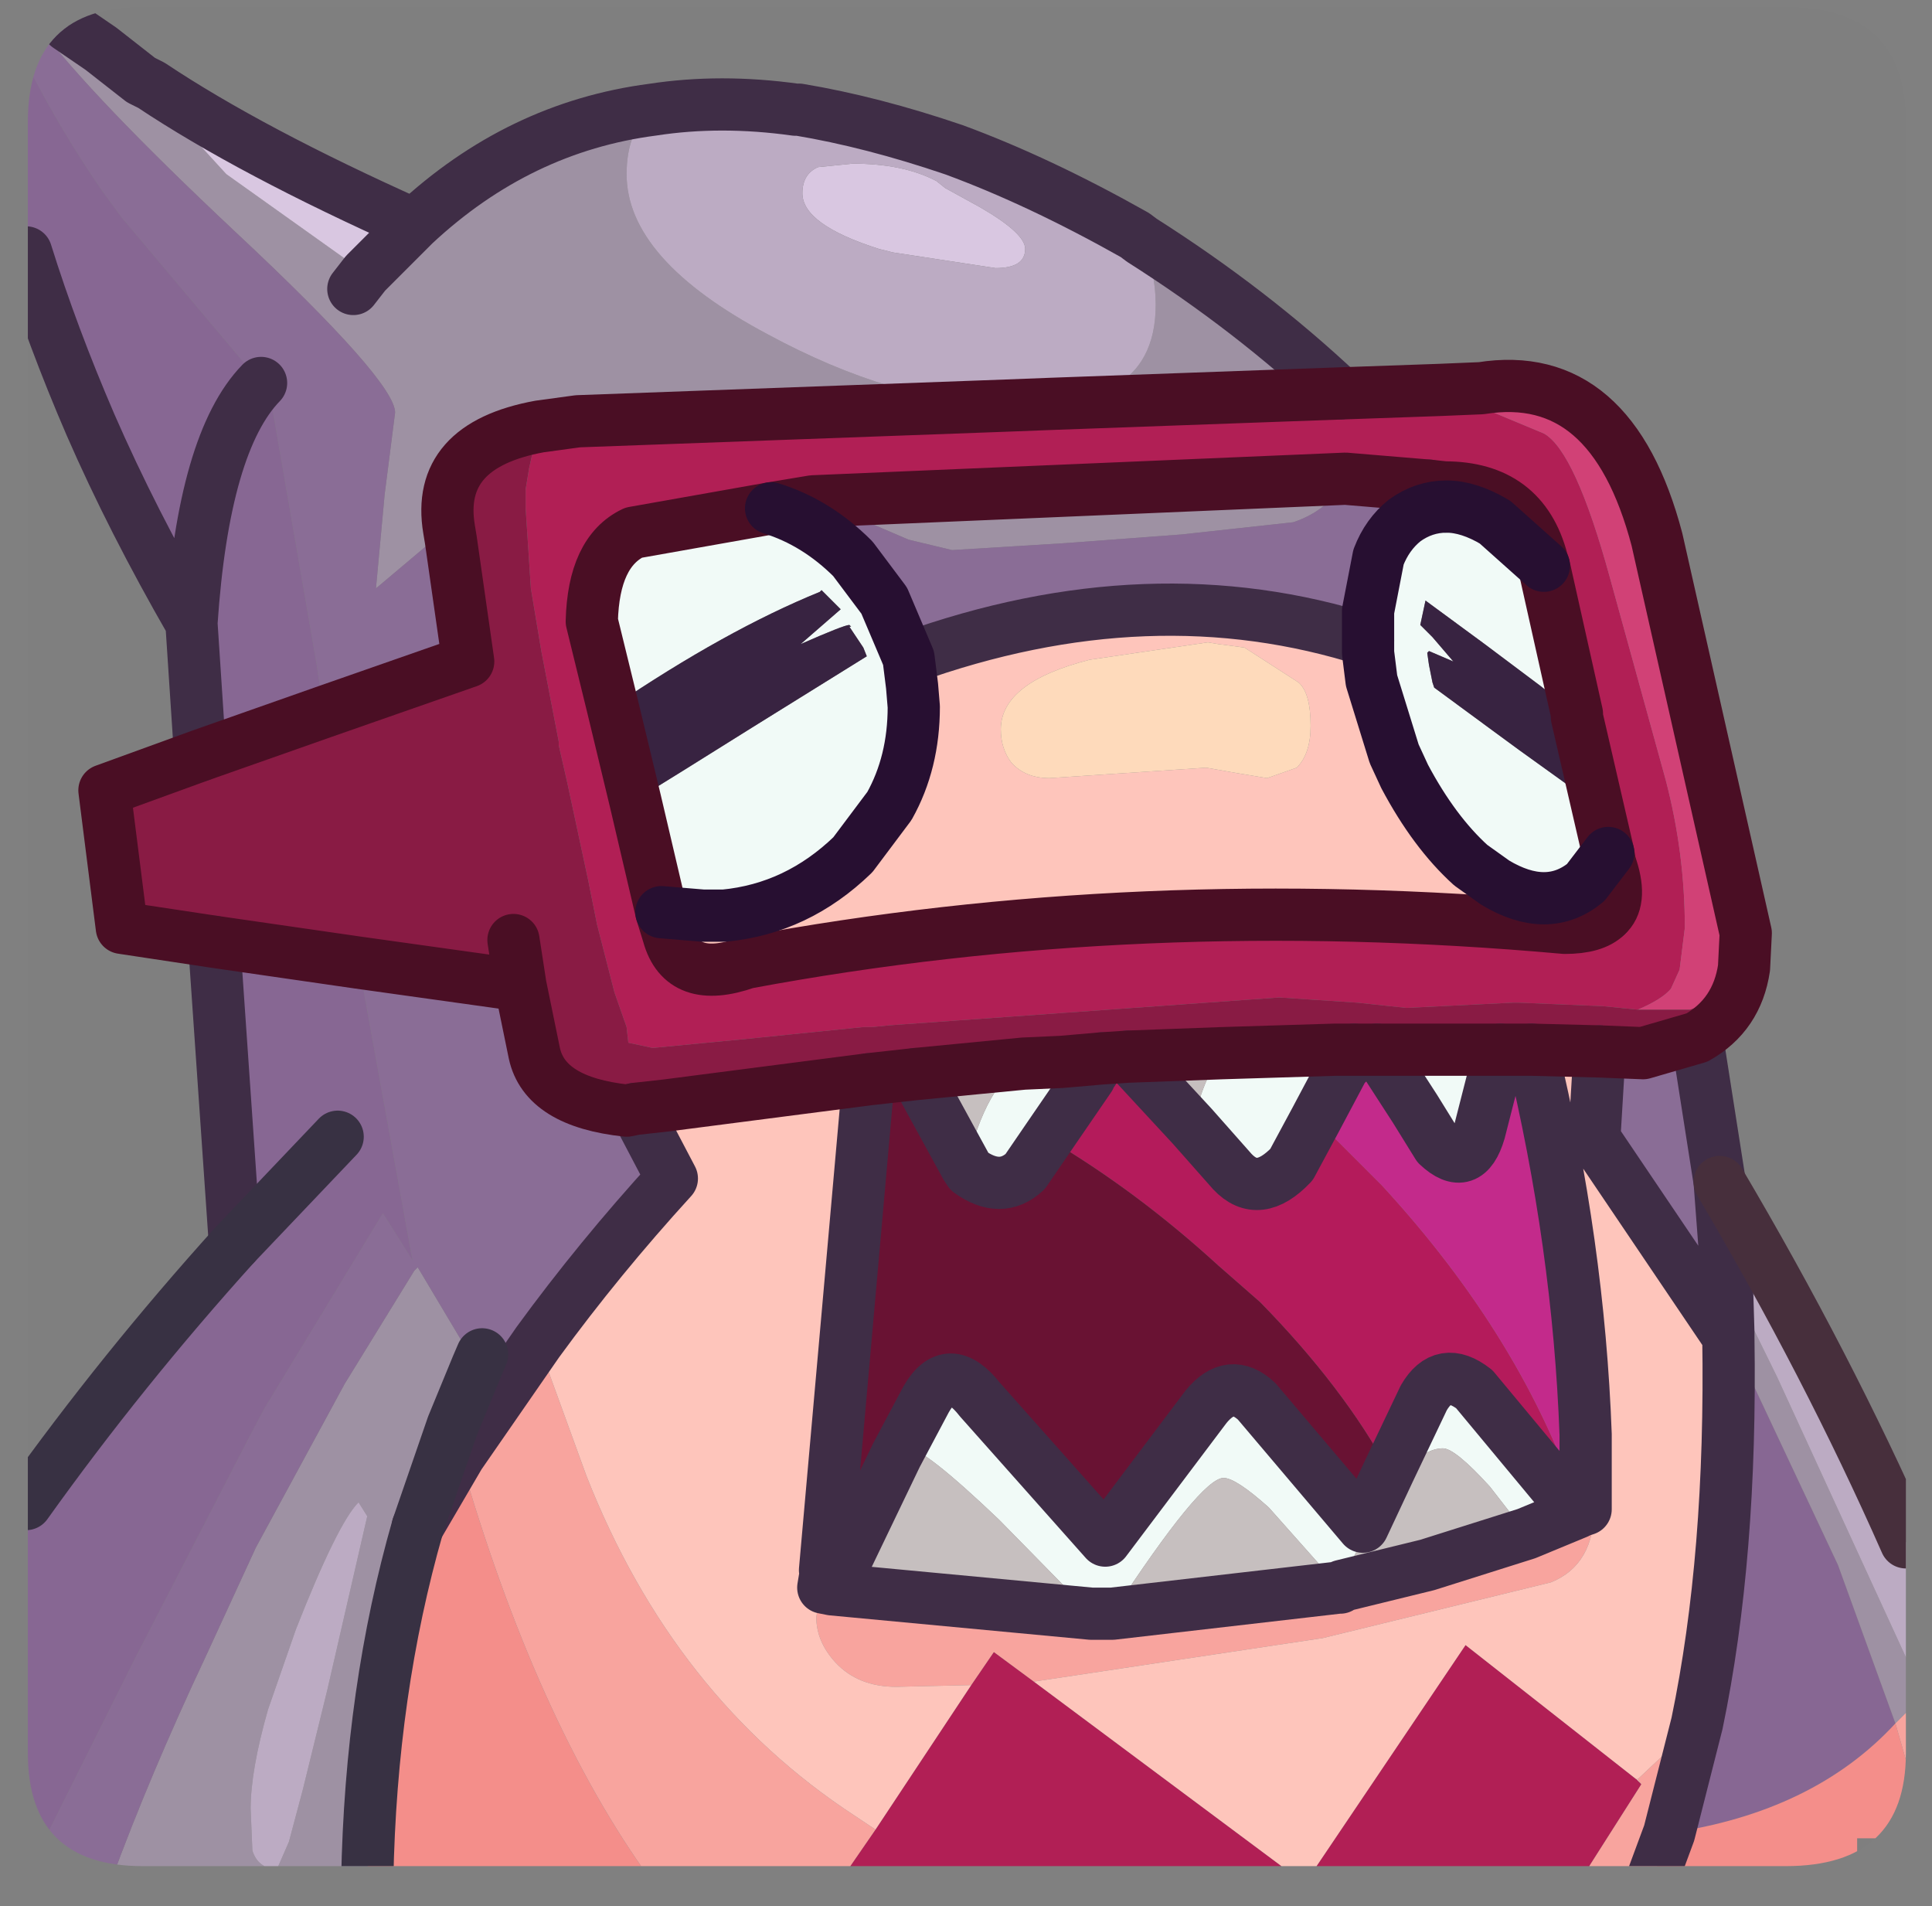 <?xml version="1.0" encoding="UTF-8" standalone="no"?>
<svg xmlns:ffdec="https://www.free-decompiler.com/flash" xmlns:xlink="http://www.w3.org/1999/xlink" ffdec:objectType="frame" height="54.75px" width="55.5px" xmlns="http://www.w3.org/2000/svg">
  <rect width="100%" height="100%" fill="#808080" stroke="none"/>
  <g transform="matrix(1.0, 0.0, 0.0, 1.0, 0.8, 0.2)">
    <clipPath id="clipPath0" transform="matrix(1.0, 0.0, 0.0, 1.0, 0.0, 0.0)">
      <path d="M50.5 0.0 Q53.95 0.0 53.95 3.3 L53.95 50.15 Q53.95 53.4 50.5 53.4 L3.3 53.4 Q0.0 53.4 0.0 50.15 L0.0 3.3 Q0.0 0.0 3.3 0.0 L50.5 0.0" fill="#000000" fill-rule="evenodd" stroke="none"/>
    </clipPath>
    <g clip-path="url(#clipPath0)">
      <use ffdec:characterId="2" height="54.75" transform="matrix(1.0, 0.0, 0.0, 1.0, -0.8, -0.2)" width="55.5" xlink:href="#shape1"/>
    </g>
    <use ffdec:characterId="3" height="53.4" transform="matrix(1.0, 0.0, 0.0, 1.0, 0.0, 0.0)" width="53.95" xlink:href="#shape2"/>
  </g>
  <defs>
    <g id="shape1" transform="matrix(1.0, 0.0, 0.0, 1.0, 0.8, 0.2)">
      <path d="M48.85 38.2 L48.85 38.05 52.0 44.75 53.65 49.3 Q51.3 51.85 47.15 52.45 L47.95 49.3 Q48.95 44.5 48.85 38.2 M-0.05 1.6 Q1.0 3.65 2.15 5.3 L2.7 6.05 6.7 10.8 Q5.05 12.5 4.7 17.7 5.05 12.5 6.7 10.8 L6.95 11.1 8.3 18.9 8.5 20.25 4.95 21.5 4.7 17.7 Q3.0 14.75 1.8 12.0 0.7 9.45 -0.05 7.05 L-0.05 1.6 M5.35 26.85 L9.5 27.45 11.05 36.0 10.2 34.65 6.8 40.25 6.35 41.1 3.15 47.3 -0.05 53.7 -0.05 43.0 Q2.7 39.15 5.95 35.55 L8.9 32.45 5.95 35.55 5.35 26.85 M11.2 43.65 L12.2 40.75 12.4 41.6 11.2 43.65" fill="#886794" fill-rule="evenodd" stroke="none"/>
      <path d="M37.7 11.1 L29.4 11.4 31.1 10.95 Q32.4 10.3 32.4 8.55 32.4 7.6 32.0 6.7 35.15 8.7 37.7 11.1 M28.1 11.45 L15.8 11.9 14.7 12.05 Q11.7 12.6 12.1 15.0 L11.9 15.1 10.0 16.7 10.25 14.0 10.55 11.65 Q10.55 10.75 5.95 6.45 1.85 2.6 0.3 0.55 L1.15 0.55 2.1 1.2 3.25 2.1 3.5 2.4 5.7 4.8 9.7 7.65 11.1 6.25 Q14.1 3.45 17.95 2.95 17.2 3.55 17.2 4.8 17.2 7.25 21.25 9.4 24.85 11.35 28.1 11.45 M48.85 38.05 L48.8 36.4 50.25 39.35 53.95 47.4 53.95 49.0 53.65 49.3 52.0 44.75 48.85 38.05 M37.85 13.55 Q37.4 14.45 36.35 14.8 L33.15 15.15 29.8 15.4 26.55 15.6 25.3 15.3 23.55 14.55 22.55 14.2 37.85 13.55 M9.35 8.1 L9.7 7.65 9.35 8.1 M2.4 53.8 Q3.5 50.8 5.1 47.4 L6.55 44.25 9.1 39.55 11.1 36.3 11.2 36.2 12.9 39.05 12.2 40.75 11.2 43.65 Q9.85 48.35 9.75 53.8 L2.4 53.8 M9.5 42.95 Q8.9 43.55 7.7 46.6 L6.9 48.9 Q6.4 50.65 6.4 51.75 L6.45 52.95 Q6.6 53.45 7.15 53.5 L7.5 52.7 7.9 51.2 8.6 48.35 9.75 43.35 9.5 42.95" fill="#9f92a4" fill-rule="evenodd" stroke="none"/>
      <path d="M46.2 50.9 L46.25 50.9 46.35 51.05 46.2 50.9" fill="#fac1b8" fill-rule="evenodd" stroke="none"/>
      <path d="M26.35 5.2 L27.35 5.75 Q28.65 6.5 28.65 6.95 28.65 7.5 27.8 7.5 L24.85 7.05 24.45 6.95 Q22.25 6.25 22.25 5.35 22.25 4.8 22.7 4.6 L23.7 4.5 Q25.15 4.5 26.1 5.0 L26.35 5.2 M11.1 6.25 L9.7 7.65 5.7 4.8 3.5 2.4 3.25 2.1 3.55 2.25 Q6.4 4.15 11.1 6.25" fill="#dac8e2" fill-rule="evenodd" stroke="none"/>
      <path d="M40.25 13.75 L40.75 14.35 Q40.1 14.35 39.55 14.75 39.05 15.15 38.8 15.8 L38.5 17.35 38.5 17.75 38.5 18.2 Q32.25 16.2 25.3 18.7 L24.6 17.05 23.7 15.85 Q22.65 14.8 21.35 14.4 L22.55 14.2 23.55 14.55 25.3 15.3 26.55 15.6 29.8 15.4 33.15 15.15 36.35 14.8 Q37.4 14.45 37.85 13.55 L40.25 13.75 M45.15 30.0 L46.4 30.05 47.95 29.6 48.6 33.75 48.8 36.4 48.85 38.05 48.85 38.2 45.0 32.5 45.15 30.0 M45.35 26.1 L45.45 24.6 45.5 24.75 Q45.8 25.7 45.35 26.1 M6.7 10.8 L2.7 6.05 2.15 5.3 Q1.0 3.65 -0.05 1.6 L-0.05 0.55 0.3 0.55 Q1.85 2.6 5.95 6.45 10.55 10.75 10.55 11.65 L10.25 14.0 10.0 16.7 11.9 15.1 12.1 15.0 12.15 15.3 12.65 18.8 8.5 20.25 8.3 18.9 6.95 11.1 6.7 10.8 M9.5 27.45 L14.15 28.1 14.55 30.05 Q14.85 31.45 17.2 31.7 L17.45 31.65 18.5 33.65 Q16.4 35.95 14.65 38.35 L12.4 41.6 12.2 40.75 12.9 39.05 11.2 36.2 11.1 36.3 9.1 39.55 6.55 44.25 5.1 47.4 Q3.5 50.8 2.4 53.8 L-0.05 53.8 -0.05 53.7 3.15 47.3 6.35 41.1 6.8 40.25 10.2 34.65 11.05 36.0 9.5 27.45 M13.05 38.7 L12.9 39.05 13.05 38.7" fill="#8b6d97" fill-rule="evenodd" stroke="none"/>
      <path d="M40.55 11.0 L43.55 12.25 Q44.45 12.75 45.45 16.4 L47.05 22.2 Q47.6 24.3 47.6 26.45 L47.45 27.65 47.2 28.2 Q46.95 28.5 46.25 28.8 L45.25 28.7 42.85 28.6 42.65 28.6 39.6 28.75 38.2 28.6 35.95 28.45 24.75 29.25 24.25 29.3 24.0 29.3 20.55 29.65 17.95 29.9 17.25 29.75 17.2 29.3 16.85 28.3 16.35 26.35 16.1 25.1 15.5 22.3 15.25 21.2 15.25 21.1 14.75 18.5 14.45 16.7 14.3 14.4 14.3 13.85 14.4 13.25 14.6 12.35 14.7 12.05 15.8 11.9 28.1 11.45 28.4 11.45 29.4 11.4 37.7 11.1 40.55 11.0 M43.55 16.05 L43.5 15.9 Q42.95 13.8 40.7 13.8 L40.25 13.75 37.85 13.55 22.55 14.2 21.35 14.4 17.4 15.1 Q16.25 15.65 16.2 17.65 L16.8 20.1 17.45 22.8 18.2 26.0 18.4 26.65 Q18.8 28.1 20.65 27.45 31.9 25.35 44.15 26.45 45.0 26.45 45.35 26.1 45.8 25.7 45.5 24.75 L45.45 24.6 45.4 24.3 44.5 20.4 44.5 20.3 43.55 16.05 M28.9 48.1 L36.55 53.8 23.35 53.8 24.35 52.35 27.1 48.2 27.75 47.25 28.9 48.1 M36.75 53.8 L41.3 47.05 46.2 50.9 46.35 51.05 44.6 53.8 36.75 53.8" fill="#b21f55" fill-rule="evenodd" stroke="none"/>
      <path d="M29.4 11.4 L28.4 11.45 28.1 11.45 Q24.85 11.35 21.25 9.4 17.2 7.25 17.2 4.8 17.2 3.55 17.95 2.95 19.9 2.65 22.05 2.95 L22.15 2.95 Q24.25 3.3 26.6 4.1 29.05 5.0 31.8 6.55 L32.0 6.7 Q32.4 7.6 32.4 8.55 32.4 10.3 31.1 10.95 L29.4 11.4 28.1 11.45 29.4 11.4 M48.8 36.4 L48.6 33.75 Q51.7 39.0 53.95 44.1 L53.95 47.4 50.25 39.35 48.8 36.4 M26.35 5.2 L26.1 5.0 Q25.15 4.5 23.7 4.5 L22.7 4.6 Q22.25 4.8 22.25 5.35 22.25 6.25 24.45 6.95 L24.85 7.05 27.8 7.5 Q28.65 7.5 28.65 6.95 28.65 6.5 27.35 5.75 L26.35 5.2 M9.5 42.95 L9.75 43.35 8.6 48.35 7.9 51.2 7.5 52.7 7.15 53.5 Q6.6 53.45 6.45 52.95 L6.4 51.75 Q6.4 50.65 6.9 48.9 L7.7 46.6 Q8.9 43.55 9.5 42.95" fill="#bdacc4" fill-rule="evenodd" stroke="none"/>
      <path d="M40.75 14.35 Q41.4 14.35 42.15 14.8 L43.55 16.05 44.5 20.3 44.4 20.25 43.45 19.5 41.85 18.3 40.15 17.05 40.0 17.75 40.05 17.8 40.35 18.1 40.95 18.8 40.25 18.5 40.2 18.55 40.25 18.9 40.35 19.4 40.4 19.55 42.1 20.8 42.85 21.35 44.45 22.5 44.5 21.35 44.5 20.4 45.4 24.3 44.75 25.15 Q43.65 26.05 42.15 25.15 L41.45 24.65 Q40.4 23.7 39.55 22.1 L39.25 21.45 38.6 19.35 38.5 18.55 38.5 18.2 38.5 17.75 38.5 17.35 38.8 15.8 Q39.05 15.15 39.55 14.75 40.1 14.35 40.75 14.35 M42.3 29.95 L41.7 32.3 Q41.35 33.5 40.5 32.7 L39.85 31.65 Q39.85 30.65 40.15 29.95 L42.3 29.95 M37.9 30.35 L37.85 30.35 37.0 31.95 36.3 33.25 Q35.35 34.25 34.6 33.45 L33.45 32.15 Q33.75 30.8 34.3 30.05 L37.55 29.95 37.9 30.35 M39.1 42.05 L40.1 39.95 Q40.65 39.0 41.55 39.7 L44.5 43.25 43.05 43.85 42.0 42.5 Q41.0 41.4 40.65 41.4 39.7 41.4 38.55 43.6 L37.7 45.3 37.75 45.35 37.7 45.4 37.65 45.4 37.65 45.35 35.65 43.1 Q34.7 42.25 34.35 42.25 33.7 42.25 31.15 46.15 L30.55 46.15 27.9 43.45 Q25.75 41.4 25.3 41.4 L24.95 41.6 25.8 40.0 Q26.45 38.85 27.35 40.0 L30.95 44.05 33.85 40.2 Q34.55 39.35 35.3 40.05 L38.35 43.65 39.1 42.05 M21.35 14.4 Q22.65 14.8 23.7 15.85 L24.6 17.05 25.3 18.7 25.4 19.5 25.45 20.1 Q25.45 21.7 24.75 22.95 L23.7 24.35 Q22.1 25.9 20.0 26.1 L19.4 26.1 18.2 26.0 17.45 22.8 17.75 22.6 18.8 21.95 20.8 20.7 24.1 18.65 24.0 18.4 23.6 17.8 23.65 17.8 23.6 17.75 Q23.45 17.75 22.2 18.3 L23.35 17.3 22.8 16.75 22.75 16.8 Q20.05 17.9 16.8 20.1 L16.2 17.65 Q16.25 15.65 17.4 15.1 L21.35 14.4 M28.6 30.35 L29.7 30.3 30.05 30.35 30.55 30.65 30.5 30.75 29.3 32.5 28.65 33.45 Q27.95 34.1 27.05 33.45 L26.95 33.3 Q27.55 30.9 28.6 30.35" fill="#f2fbf8" fill-rule="evenodd" stroke="none"/>
      <path d="M37.0 31.95 L38.9 33.85 Q43.0 38.3 44.6 43.2 L44.5 43.25 41.55 39.7 Q40.65 39.0 40.1 39.95 L39.1 42.05 Q37.8 39.65 35.4 37.2 L34.2 36.15 Q31.85 34.0 29.3 32.5 L30.5 30.75 30.55 30.65 30.85 30.2 31.6 30.15 33.45 32.15 34.6 33.45 Q35.35 34.25 36.3 33.25 L37.0 31.95" fill="#b51b5b" fill-rule="evenodd" stroke="none"/>
      <path d="M9.75 53.8 Q9.85 48.35 11.2 43.65 L12.4 41.6 Q14.6 49.25 17.9 53.8 L9.75 53.8 M53.95 50.35 L53.95 52.6 52.55 52.6 52.55 53.8 46.65 53.8 47.15 52.45 Q51.3 51.85 53.65 49.3 L53.95 50.35" fill="#f58f8b" fill-rule="evenodd" stroke="none"/>
      <path d="M39.1 42.05 L38.35 43.65 35.3 40.05 Q34.55 39.35 33.85 40.2 L30.95 44.05 27.35 40.0 Q26.45 38.85 25.8 40.0 L24.95 41.6 23.1 45.45 22.85 45.4 22.9 45.1 22.9 44.9 24.15 30.8 25.5 30.65 26.95 33.3 27.05 33.45 Q27.95 34.1 28.65 33.45 L29.3 32.5 Q31.85 34.0 34.2 36.15 L35.4 37.2 Q37.8 39.65 39.1 42.05" fill="#691233" fill-rule="evenodd" stroke="none"/>
      <path d="M39.85 31.65 L38.75 29.95 40.15 29.95 Q39.85 30.65 39.85 31.65 M38.1 29.95 L37.9 30.35 37.55 29.95 38.1 29.95 M24.95 41.6 L25.3 41.4 Q25.75 41.4 27.9 43.45 L30.55 46.15 23.1 45.45 24.95 41.6 M31.15 46.15 Q33.7 42.25 34.35 42.25 34.7 42.25 35.65 43.1 L37.65 45.35 37.65 45.4 31.15 46.15 M37.75 45.35 L37.7 45.3 38.55 43.6 Q39.7 41.4 40.65 41.4 41.0 41.4 42.0 42.5 L43.05 43.85 40.2 44.75 37.75 45.35 M25.5 30.65 L28.6 30.35 Q27.55 30.9 26.95 33.3 L25.5 30.65 M29.7 30.3 L30.85 30.2 30.55 30.65 30.05 30.35 29.7 30.3 M31.6 30.15 L34.3 30.05 Q33.75 30.8 33.45 32.15 L31.6 30.15" fill="#c7c0c0" fill-rule="evenodd" stroke="none"/>
      <path d="M42.3 29.95 L43.2 29.95 Q44.55 35.55 44.75 41.0 L44.75 42.65 44.75 43.15 44.6 43.2 Q43.0 38.3 38.9 33.85 L37.0 31.95 37.85 30.35 37.9 30.35 38.1 29.95 38.75 29.95 39.85 31.65 40.5 32.7 Q41.35 33.5 41.7 32.3 L42.3 29.95" fill="#c42a8c" fill-rule="evenodd" stroke="none"/>
      <path d="M44.6 43.2 L44.75 43.15 44.75 42.65 44.85 42.65 45.0 43.1 Q45.0 44.75 43.75 45.25 L37.2 46.85 28.9 48.1 27.75 47.25 27.1 48.2 24.95 48.25 Q23.85 48.25 23.2 47.55 22.65 46.95 22.65 46.25 L22.75 45.6 22.8 45.35 22.85 45.4 23.1 45.45 30.55 46.15 31.15 46.15 37.65 45.4 37.7 45.4 37.75 45.35 40.2 44.75 43.05 43.85 44.5 43.25 44.6 43.2 M46.25 50.9 L47.95 49.3 47.15 52.45 46.65 53.8 44.6 53.8 46.35 51.05 46.25 50.9 M53.65 49.3 L53.95 49.0 53.95 50.35 53.65 49.3 M14.65 38.35 L16.05 42.2 Q18.55 48.55 23.75 51.95 L24.35 52.35 23.35 53.8 17.9 53.8 Q14.6 49.25 12.4 41.6 L14.65 38.35" fill="#f9a59f" fill-rule="evenodd" stroke="none"/>
      <path d="M38.5 18.2 L38.5 18.55 38.6 19.35 39.25 21.45 39.55 22.1 Q40.4 23.7 41.45 24.65 L42.15 25.15 Q43.65 26.05 44.75 25.15 L45.4 24.3 45.45 24.6 45.35 26.1 Q45.0 26.45 44.15 26.45 31.9 25.35 20.65 27.45 18.8 28.1 18.4 26.65 L18.2 26.0 19.4 26.1 20.0 26.1 Q22.1 25.9 23.7 24.35 L24.75 22.95 Q25.45 21.7 25.45 20.1 L25.4 19.5 25.3 18.7 Q32.25 16.2 38.5 18.2 M43.2 29.95 L45.15 30.0 45.0 32.5 48.85 38.2 Q48.95 44.5 47.95 49.3 L46.25 50.9 46.2 50.9 41.3 47.05 36.75 53.8 36.55 53.8 28.9 48.1 37.2 46.85 43.75 45.25 Q45.0 44.75 45.0 43.1 L44.85 42.65 44.75 42.65 44.75 41.0 Q44.55 35.55 43.2 29.95 M28.25 21.7 Q28.65 22.15 29.35 22.15 L33.85 21.85 34.7 22.0 35.6 22.15 36.45 21.85 Q36.85 21.45 36.85 20.65 36.85 19.7 36.5 19.4 L34.95 18.4 34.2 18.3 33.9 18.25 30.5 18.75 Q27.95 19.4 27.95 20.75 27.95 21.3 28.25 21.7 M17.45 31.65 L18.35 31.55 24.15 30.8 22.9 44.9 22.9 45.1 22.85 45.4 22.8 45.35 22.75 45.6 22.65 46.25 Q22.65 46.95 23.2 47.55 23.85 48.25 24.95 48.25 L27.1 48.2 24.35 52.35 23.75 51.95 Q18.55 48.55 16.05 42.2 L14.65 38.35 Q16.4 35.95 18.5 33.65 L17.45 31.65" fill="#ffc6bc" fill-rule="evenodd" stroke="none"/>
      <path d="M28.25 21.7 Q27.95 21.3 27.95 20.75 27.95 19.4 30.5 18.75 L33.9 18.25 34.2 18.3 34.95 18.4 36.5 19.4 Q36.85 19.7 36.85 20.65 36.85 21.45 36.45 21.85 L35.6 22.15 34.7 22.0 33.85 21.85 29.35 22.15 Q28.65 22.15 28.25 21.7" fill="#ffdbbc" fill-rule="evenodd" stroke="none"/>
      <path d="M44.5 20.4 L44.5 21.35 44.45 22.5 42.85 21.35 42.1 20.8 40.4 19.55 40.35 19.4 40.25 18.9 40.2 18.55 40.25 18.5 40.95 18.8 40.35 18.1 40.05 17.8 40.0 17.75 40.15 17.05 41.85 18.3 43.45 19.5 44.4 20.25 44.5 20.3 44.5 20.4 M16.8 20.1 Q20.05 17.9 22.75 16.8 L22.8 16.75 23.35 17.3 22.2 18.3 Q23.45 17.75 23.6 17.75 L23.65 17.8 23.6 17.8 24.0 18.4 24.1 18.65 20.8 20.7 18.8 21.95 17.75 22.6 17.45 22.8 16.8 20.1" fill="#382341" fill-rule="evenodd" stroke="none"/>
      <path d="M46.25 28.8 Q46.95 28.5 47.2 28.2 L47.45 27.65 47.6 26.45 Q47.6 24.3 47.05 22.2 L45.45 16.4 Q44.45 12.75 43.55 12.25 L40.55 11.0 41.75 10.95 Q45.5 10.35 46.8 15.3 L49.35 26.6 49.3 27.6 48.35 28.6 47.75 28.8 47.1 28.8 46.25 28.8" fill="#d24176" fill-rule="evenodd" stroke="none"/>
      <path d="M46.25 28.8 L47.1 28.8 47.75 28.8 48.35 28.6 49.3 27.6 Q49.1 28.95 47.95 29.6 L46.4 30.05 45.15 30.0 43.2 29.95 42.3 29.95 40.15 29.95 38.75 29.95 38.1 29.95 37.55 29.95 34.3 30.05 31.6 30.15 30.85 30.2 29.7 30.3 28.6 30.35 25.5 30.65 24.15 30.8 18.35 31.55 17.45 31.65 17.2 31.7 Q14.85 31.45 14.55 30.05 L14.15 28.1 9.5 27.45 5.35 26.85 2.7 26.45 2.2 22.5 4.95 21.5 8.5 20.25 12.65 18.8 12.15 15.3 12.1 15.0 Q11.7 12.6 14.7 12.05 L14.6 12.35 14.4 13.25 14.3 13.85 14.3 14.4 14.45 16.7 14.75 18.5 15.25 21.1 15.25 21.2 15.5 22.3 16.1 25.1 16.35 26.35 16.85 28.3 17.2 29.3 17.25 29.75 17.95 29.9 20.55 29.65 24.0 29.3 24.25 29.3 24.75 29.25 35.95 28.45 38.2 28.6 39.6 28.75 42.65 28.6 42.85 28.6 45.25 28.7 46.25 28.8 M13.95 26.8 L14.15 28.1 13.95 26.8" fill="#8a1b44" fill-rule="evenodd" stroke="none"/>
      <path d="M40.25 13.75 L40.75 14.35 M45.15 30.0 L45.0 32.5 48.85 38.2 48.85 38.05 48.8 36.4 48.6 33.75 47.95 29.6 M45.35 26.1 L45.45 24.6 M42.3 29.95 L41.7 32.3 Q41.35 33.5 40.5 32.7 L39.85 31.65 38.75 29.95 M38.1 29.95 L37.9 30.35 M37.85 30.35 L37.0 31.95 36.3 33.25 Q35.35 34.25 34.6 33.45 L33.45 32.15 31.6 30.15 M44.6 43.2 L44.75 43.15 44.75 42.65 44.75 41.0 Q44.55 35.55 43.2 29.95 M44.5 43.25 L41.55 39.7 Q40.65 39.0 40.1 39.95 L39.1 42.05 38.35 43.65 35.3 40.05 Q34.55 39.35 33.85 40.2 L30.95 44.05 27.35 40.0 Q26.45 38.85 25.8 40.0 L24.95 41.6 23.1 45.45 30.55 46.15 31.15 46.15 37.65 45.4 37.7 45.4 M43.05 43.85 L44.5 43.25 44.6 43.2 M47.95 49.3 Q48.95 44.5 48.85 38.2 M32.0 6.7 L31.8 6.55 Q29.05 5.0 26.6 4.1 24.25 3.3 22.15 2.95 M22.05 2.95 Q19.9 2.65 17.95 2.95 14.1 3.45 11.1 6.25 L9.7 7.65 9.35 8.1 M32.0 6.7 Q35.15 8.7 37.7 11.1 M25.3 18.7 Q32.25 16.2 38.5 18.2 M-0.05 7.05 Q0.7 9.45 1.8 12.0 3.0 14.75 4.7 17.7 5.05 12.5 6.7 10.8 M11.1 6.25 Q6.4 4.15 3.55 2.25 L3.25 2.1 2.1 1.2 1.15 0.55 M4.7 17.7 L4.95 21.5 M17.45 31.65 L18.5 33.65 Q16.4 35.95 14.65 38.35 L12.4 41.6 11.2 43.65 M22.85 45.4 L22.9 45.1 M22.9 44.9 L24.15 30.8 M5.35 26.85 L5.95 35.55 M30.55 30.65 L30.85 30.2 M26.95 33.3 L27.05 33.45 Q27.95 34.1 28.65 33.45 L29.3 32.5 30.5 30.75 M25.5 30.65 L26.95 33.3 M22.85 45.4 L23.1 45.45 M37.75 45.35 L40.2 44.75 43.05 43.85 M47.15 52.45 L46.65 53.8 M47.15 52.45 L47.95 49.3" fill="none" stroke="#3f2d46" stroke-linecap="round" stroke-linejoin="round" stroke-width="1.5"/>
      <path d="M49.3 27.6 L49.35 26.6 46.8 15.3 Q45.5 10.35 41.75 10.95 L40.55 11.0 37.7 11.1 29.4 11.4 28.1 11.45 15.8 11.9 14.7 12.05 Q11.7 12.6 12.1 15.0 L12.15 15.3 12.65 18.8 8.5 20.25 4.95 21.5 2.2 22.5 2.7 26.45 5.35 26.85 9.5 27.45 14.15 28.1 13.95 26.8 M43.55 16.05 L43.5 15.9 Q42.95 13.8 40.7 13.8 L40.25 13.75 37.85 13.55 22.55 14.2 21.35 14.4 17.4 15.1 Q16.25 15.65 16.2 17.65 L16.8 20.1 17.45 22.8 18.2 26.0 18.4 26.65 Q18.8 28.1 20.65 27.45 31.9 25.35 44.15 26.45 45.0 26.45 45.35 26.1 45.8 25.7 45.5 24.75 L45.45 24.6 45.4 24.3 44.5 20.4 44.5 20.3 43.55 16.05 M45.15 30.0 L46.4 30.05 47.95 29.6 Q49.1 28.95 49.3 27.6 M42.3 29.95 L43.2 29.95 45.15 30.0 M38.75 29.95 L38.1 29.95 37.55 29.95 34.3 30.05 31.6 30.15 30.85 30.2 29.7 30.3 28.6 30.35 25.5 30.65 24.15 30.8 18.35 31.55 17.45 31.65 17.2 31.7 Q14.85 31.45 14.55 30.05 L14.15 28.1 M38.75 29.95 L40.15 29.95 42.3 29.95" fill="none" stroke="#4a0e24" stroke-linecap="round" stroke-linejoin="round" stroke-width="1.5"/>
      <path d="M12.9 39.05 L13.05 38.7 M9.75 53.8 Q9.85 48.35 11.2 43.65 L12.2 40.75 12.9 39.05 M5.95 35.55 L8.9 32.45 M5.95 35.55 Q2.7 39.15 -0.05 43.0" fill="none" stroke="#383143" stroke-linecap="round" stroke-linejoin="round" stroke-width="1.5"/>
      <path d="M40.75 14.35 Q41.4 14.35 42.15 14.8 L43.55 16.05 M40.75 14.35 Q40.1 14.35 39.55 14.75 39.05 15.15 38.8 15.8 L38.5 17.35 38.5 17.75 38.5 18.2 38.5 18.55 38.6 19.35 39.25 21.45 39.55 22.1 Q40.4 23.7 41.45 24.65 L42.15 25.15 Q43.65 26.05 44.75 25.15 L45.4 24.3 M21.35 14.4 Q22.65 14.8 23.7 15.85 L24.6 17.05 25.3 18.7 25.4 19.5 25.45 20.1 Q25.45 21.7 24.75 22.95 L23.7 24.35 Q22.1 25.9 20.0 26.1 L19.4 26.1 18.2 26.0" fill="none" stroke="#270f31" stroke-linecap="round" stroke-linejoin="round" stroke-width="1.5"/>
      <path d="M53.95 44.1 Q51.7 39.0 48.6 33.75" fill="none" stroke="#472f3c" stroke-linecap="round" stroke-linejoin="round" stroke-width="1.5"/>
    </g>
    <g id="shape2" transform="matrix(1.0, 0.0, 0.0, 1.0, 0.0, 0.0)">
      <path d="M50.5 0.0 Q53.95 0.0 53.95 3.3 L53.95 50.15 Q53.95 53.4 50.5 53.4 L3.3 53.4 Q0.0 53.4 0.0 50.15 L0.0 3.3 Q0.0 0.0 3.3 0.0 L50.5 0.0" fill="#000000" fill-opacity="0.004" fill-rule="evenodd" stroke="none"/>
    </g>
  </defs>
</svg>
